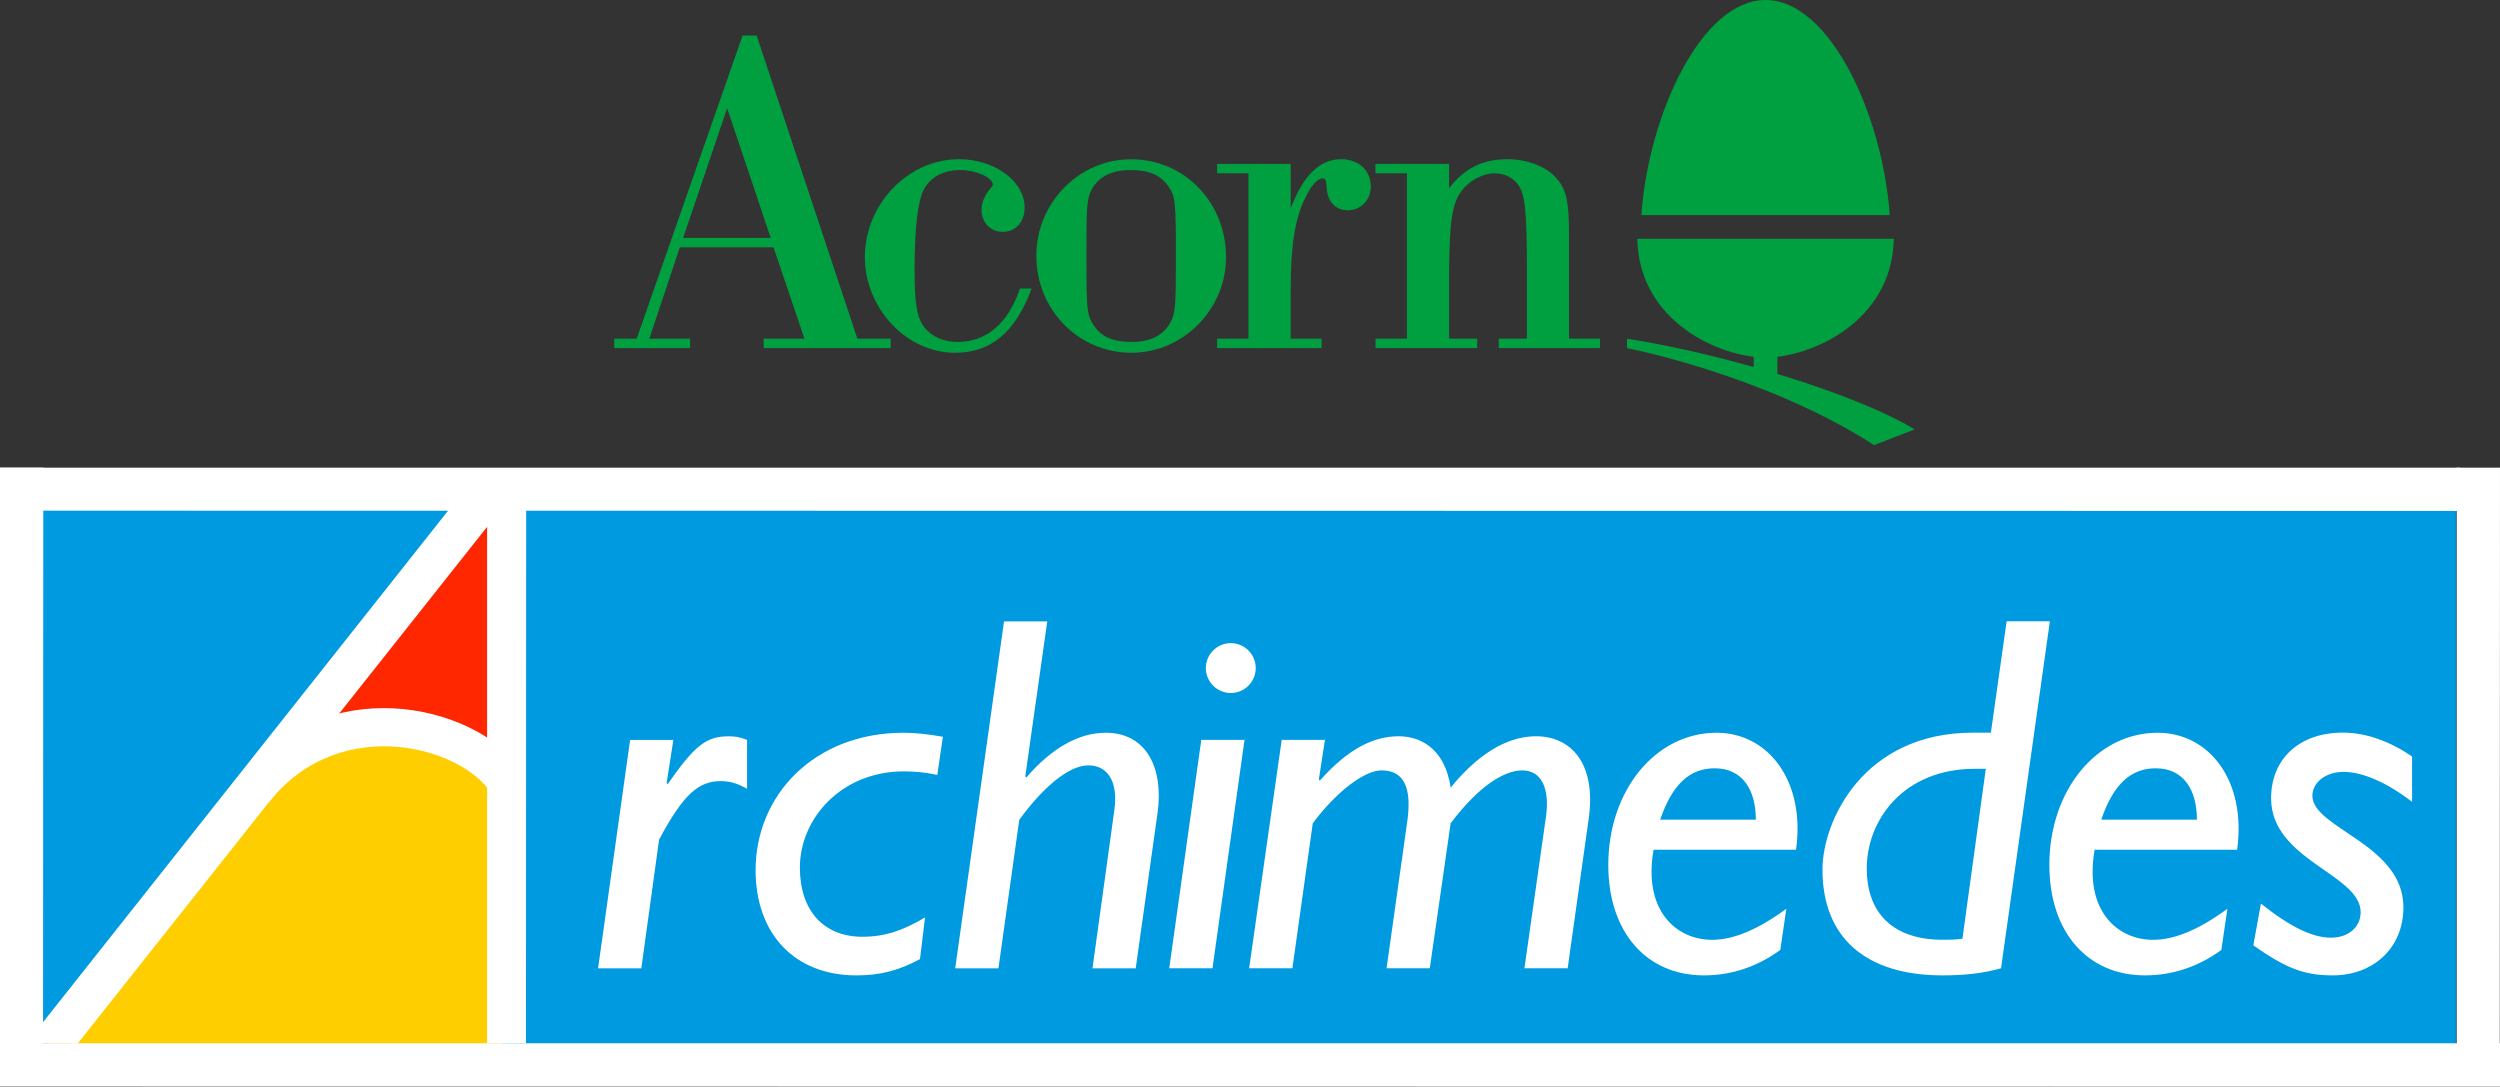 <?xml version="1.0" encoding="utf-8"?>
<!-- Generator: Adobe Illustrator 26.2.1, SVG Export Plug-In . SVG Version: 6.00 Build 0)  -->
<svg version="1.1" id="Layer_1" xmlns="http://www.w3.org/2000/svg" xmlns:xlink="http://www.w3.org/1999/xlink" x="0px" y="0px"
	 viewBox="0 0 3839 1668.5" style="enable-background:new 0 0 3839 1668.5;" xml:space="preserve">
<rect x="0" y="0" width="3839" height="1668.5" fill="#333333" stroke="none"/>
<style type="text/css">
	.st0{fill:#00A041;}
	.st1{fill:#FFFFFF;}
	.st2{fill:#FFCE00;}
	.st3{fill:#FF2700;}
	.st4{fill:#009AE0;}
</style>
<g>
	<rect y="762" class="st4" width="3771.3" height="873.2"/>
	<g>
		<g>
			<g>
				<g>
					<path class="st1" d="M1023.7,1202.5l1.6,1.6c41.4-59.4,59.4-73.4,93-73.4c10.2,0,17.2,0.8,28.9,5.5v75
						c-15.6-8.6-26.6-11.7-40.6-11.7c-34.4,0-57.8,21.1-94.5,89.8l-27.3,197.7h-66.4l49.2-350.8h66.4L1023.7,1202.5z"/>
					<path class="st1" d="M1412.7,1472.8c-33.6,18-61.7,25-97.7,25c-94.5,0-154.7-63.3-154.7-161.7c0-114.1,89.1-210.9,227.4-210.9
						c18,0,38.3,2.3,60.2,6.2l-8.6,58.6c-18-3.9-34.4-5.5-50.8-5.5c-97.7,0-160.2,73.4-160.2,147.7c0,66.4,36.7,106.3,96.1,106.3
						c35.2,0,63.3-10.2,96.1-29.7L1412.7,1472.8z"/>
					<path class="st1" d="M1574.4,1192.3l1.6,1.6c39.1-45.3,80.5-68.7,121.9-68.7c63.3,0,89.1,55.5,79.7,122.7l-33.6,239.1h-66.4
						l33.6-243c6.3-44.5-10.9-68.7-39.8-68.7c-32,0-72.7,37.5-106.2,83.6l-32,228.1h-66.4l75-532.8h66.4L1574.4,1192.3z"/>
					<path class="st1" d="M1861.9,1486.9h-66.4l49.2-350.8h66.4L1861.9,1486.9z M1928.3,1025.9c0,21.1-17.2,38.3-38.3,38.3
						c-21.1,0-38.3-17.2-38.3-38.3c0-21.1,17.2-38.3,38.3-38.3C1911.2,987.6,1928.3,1004.8,1928.3,1025.9z"/>
					<path class="st1" d="M2025.2,1197l1.6,1.6c43-48.4,82-68,121.1-68c28.9,0,70.3,14.8,79.7,78.9c50.8-62.5,96.9-78.9,131.2-78.9
						c50.8,0,93.8,38.3,80.5,128.9l-32,227.4h-66.4l32.8-230.5c7-46.1-7-73.4-35.9-73.4c-23.4,0-61.7,17.2-110.2,81.2l-32,222.7
						h-66.4l31.3-221.9c7.8-50.8-1.6-82-39.1-82c-25.8,0-68.7,32-105.5,81.2l-31.3,222.7h-66.4l50-350.8h66.4L2025.2,1197z"/>
					<path class="st1" d="M2733.8,1458.7c-35.2,25.8-75,39.1-117.2,39.1c-89.1,0-146.9-67.2-146.9-169.5
						c0-114.8,72.7-203.1,166.4-203.1c78.1,0,136.7,72.7,121.9,179.7h-218.8c-16.4,93.8,35.2,138.3,89.8,138.3
						c32.8,0,70.3-15.6,114.1-47.7L2733.8,1458.7z M2696.3,1258.7c0-44.5-19.5-78.9-63.3-78.9c-39.1,0-65.6,25.8-83.6,78.9H2696.3z"
						/>
					<path class="st1" d="M3072.8,1486.9c-28.1,7.8-55.5,10.9-89.8,10.9c-118,0-184.4-57.8-184.4-162.5c0-75,63.3-210.2,230.5-210.2
						h28.1l24.2-171.1h66.4L3072.8,1486.9z M3049.4,1180.6h-17.2c-108.6,0-165.6,78.1-165.6,153.1c0,69.5,41.4,109.4,116.4,109.4
						c10.2,0,19.5,0,30.5-1.6L3049.4,1180.6z"/>
					<path class="st1" d="M3411.1,1458.7c-35.2,25.8-75,39.1-117.2,39.1c-89.1,0-146.9-67.2-146.9-169.5
						c0-114.8,72.7-203.1,166.4-203.1c78.1,0,136.7,72.7,121.9,179.7h-218.8c-16.4,93.8,35.2,138.3,89.8,138.3
						c32.8,0,70.3-15.6,114.1-47.7L3411.1,1458.7z M3373.6,1258.7c0-44.5-19.5-78.9-63.3-78.9c-39.1,0-65.6,25.8-83.6,78.9H3373.6z"
						/>
					<path class="st1" d="M3704.1,1231.4c-39.8-30.5-76.6-46.1-105.5-46.1c-27.3,0-47.7,16.4-47.7,36.7c0,50,139.8,74.2,139.8,171.1
						c0,63.3-46.9,104.7-108.6,104.7c-43.7,0-71.9-10.9-121.9-46.1l11.7-64.1c46.1,36.7,79.7,52.3,107.8,52.3
						c26.6,0,45.3-16.4,45.3-39.1c0-58.6-137.5-79.7-137.5-175c0-60.2,43-100.8,110.2-100.8c36.7,0,73.4,14.1,106.3,36.7V1231.4z"/>
				</g>
				<polygon class="st2" points="283.7,1645.8 53.3,1628.9 443.2,1151.5 628.8,1111.4 781.2,1201.8 769.6,1645.8 				"/>
				<polygon class="st3" points="438.5,1134.7 559.2,953.4 776,731.8 781.2,1201.8 602.7,1102.3 				"/>
				<path class="st1" d="M413.7,1230.9c111.6-139.6,304.3-80.9,342.5-8.9c0,0,42.1-43.7,35.8-51.2c-41.2-49.5-121.1-83.4-202.3-83.4
					c-87.9,0-166.7,38-221.8,106.9l-78.8,98.6L413.7,1230.9z"/>
				<polygon class="st1" points="0,718.1 0,1645.8 66.1,1645.8 66.5,718.1 				"/>
				<polygon class="st1" points="3772.5,718.1 3772.5,1645.8 3838.6,1645.8 3839,718.1 				"/>
				<polygon class="st1" points="3777.2,718.1 0,718.1 0,784.2 3777.2,784.6 				"/>
				<polygon class="st1" points="3839,1602 0,1602 0,1668.1 3839,1668.5 				"/>
			</g>
		</g>
		<g>
			<polygon class="st1" points="734.9,725.1 40.5,1602 119.6,1602 808.1,733.2 781.2,733.1 			"/>
		</g>
		<polygon class="st1" points="807.7,1602 808,728.6 748,728.3 748,1602 		"/>
	</g>
	<g>
		<path class="st0" d="M2901.9,330.4C2891.3,177.8,2810.2,0,2711.2,0v0c-99,0-180.2,177.8-190.7,330.4H2901.9z"/>
		<path class="st0" d="M2514.3,366.7c2.3,128.1,128.2,182.3,196.9,182.3c68.7,0,194.6-54.2,196.9-182.3H2514.3z"/>
		
			<rect x="2683.5" y="544.6" transform="matrix(-1.836970e-16 1 -1 -1.836970e-16 3273.916 -2148.476)" class="st0" width="55.4" height="36.3"/>
		<path class="st0" d="M2498.4,520.1l0,14.4c104.9,21.9,263.7,73.5,379.3,149l62.5-24.1C2852.9,606.1,2650.9,543.9,2498.4,520.1z"/>
		<g>
			<g>
				<path class="st0" d="M1043.9,379.8l-46.8,140.3h62.6v14.4H943.2v-14.4h34.5l162.6-465.5h21.6l154.7,465.5h51.1v14.4h-195v-14.4
					h62.6l-47.5-140.3H1043.9z M1116.6,166.1l-67.6,199.3h134.5L1116.6,166.1z"/>
				<path class="st0" d="M1584.2,443.1c-25.2,67.6-62.6,98.6-118,98.6c-74.1,0-138.1-68.3-138.1-146.8
					c0-81.3,66.2-150.4,144.6-150.4c54.7,0,100.7,33.8,100.7,74.1c0,22.3-13.7,37.4-33.8,37.4c-18.7,0-32.4-14.4-32.4-33.8
					c0-10.8,5-23,14.4-33.8c2.2-2.2,2.9-2.9,2.9-5c0-10.8-25.9-22.3-49.6-22.3c-25.9,0-45.3,10.1-56.1,29.5
					c-9.4,18-14.4,59.7-14.4,123.7c0,52.5,3.6,73.4,15.1,88.5c11.5,14.4,29.5,22.3,51.1,22.3c44.6,0,77.7-28.8,95.7-82H1584.2z"/>
				<path class="st0" d="M1882.7,394.9c0,80.6-66.2,146.8-145.3,146.8c-81.3,0-146-66.2-146-148.9c0-81.3,65.5-148.2,145.3-148.2
					C1818.7,244.5,1882.7,310.7,1882.7,394.9z M1676.2,291.3c-7.2,14.4-7.9,24.5-7.9,101.4c0,83.5,0.7,91.4,11.5,107.2
					c11.5,17.3,29.5,25.2,57.6,25.2c29.5,0,49.6-10.1,60.4-30.9c7.2-13.7,7.9-24.5,7.9-100c0-84.2-0.7-92.8-11.5-107.9
					c-11.5-17.3-29.5-25.2-58.3-25.2C1707.2,261.1,1687,271.2,1676.2,291.3z"/>
				<path class="st0" d="M1917.2,266.1H1869v-14.4h113v68.3c19.4-51.1,44.6-75.5,77.7-75.5c26.6,0,45.3,17.3,45.3,41.7
					c0,20.9-15.1,36.7-35.3,36.7c-18.7,0-30.9-13-32.4-33.8c-0.7-13-1.4-15.1-7.2-15.1c-5,0-13,7.2-19.4,18
					c-21.6,36.7-28.8,77.7-28.8,161.2v66.9h47.5v14.4H1869v-14.4h48.2V266.1z"/>
				<path class="st0" d="M2160.4,266.1h-48.2v-14.4h113v37.4c23.7-30.9,51.8-44.6,89.9-44.6c29.5,0,58.3,10.8,74.1,28.1
					c15.8,18,20.2,34.5,20.2,87.8v159.7h47.5v14.4h-155.4v-14.4h43.2V409.3c0-85.6-2.9-111.5-13.7-125.9
					c-7.9-10.8-20.9-17.3-35.3-17.3c-18.7,0-41,11.5-52.5,28.8c-14.4,20.1-18,51.1-18,139.6v85.6h43.2v14.4h-156.1v-14.4h48.2V266.1
					z"/>
			</g>
		</g>
	</g>
</g>
</svg>
